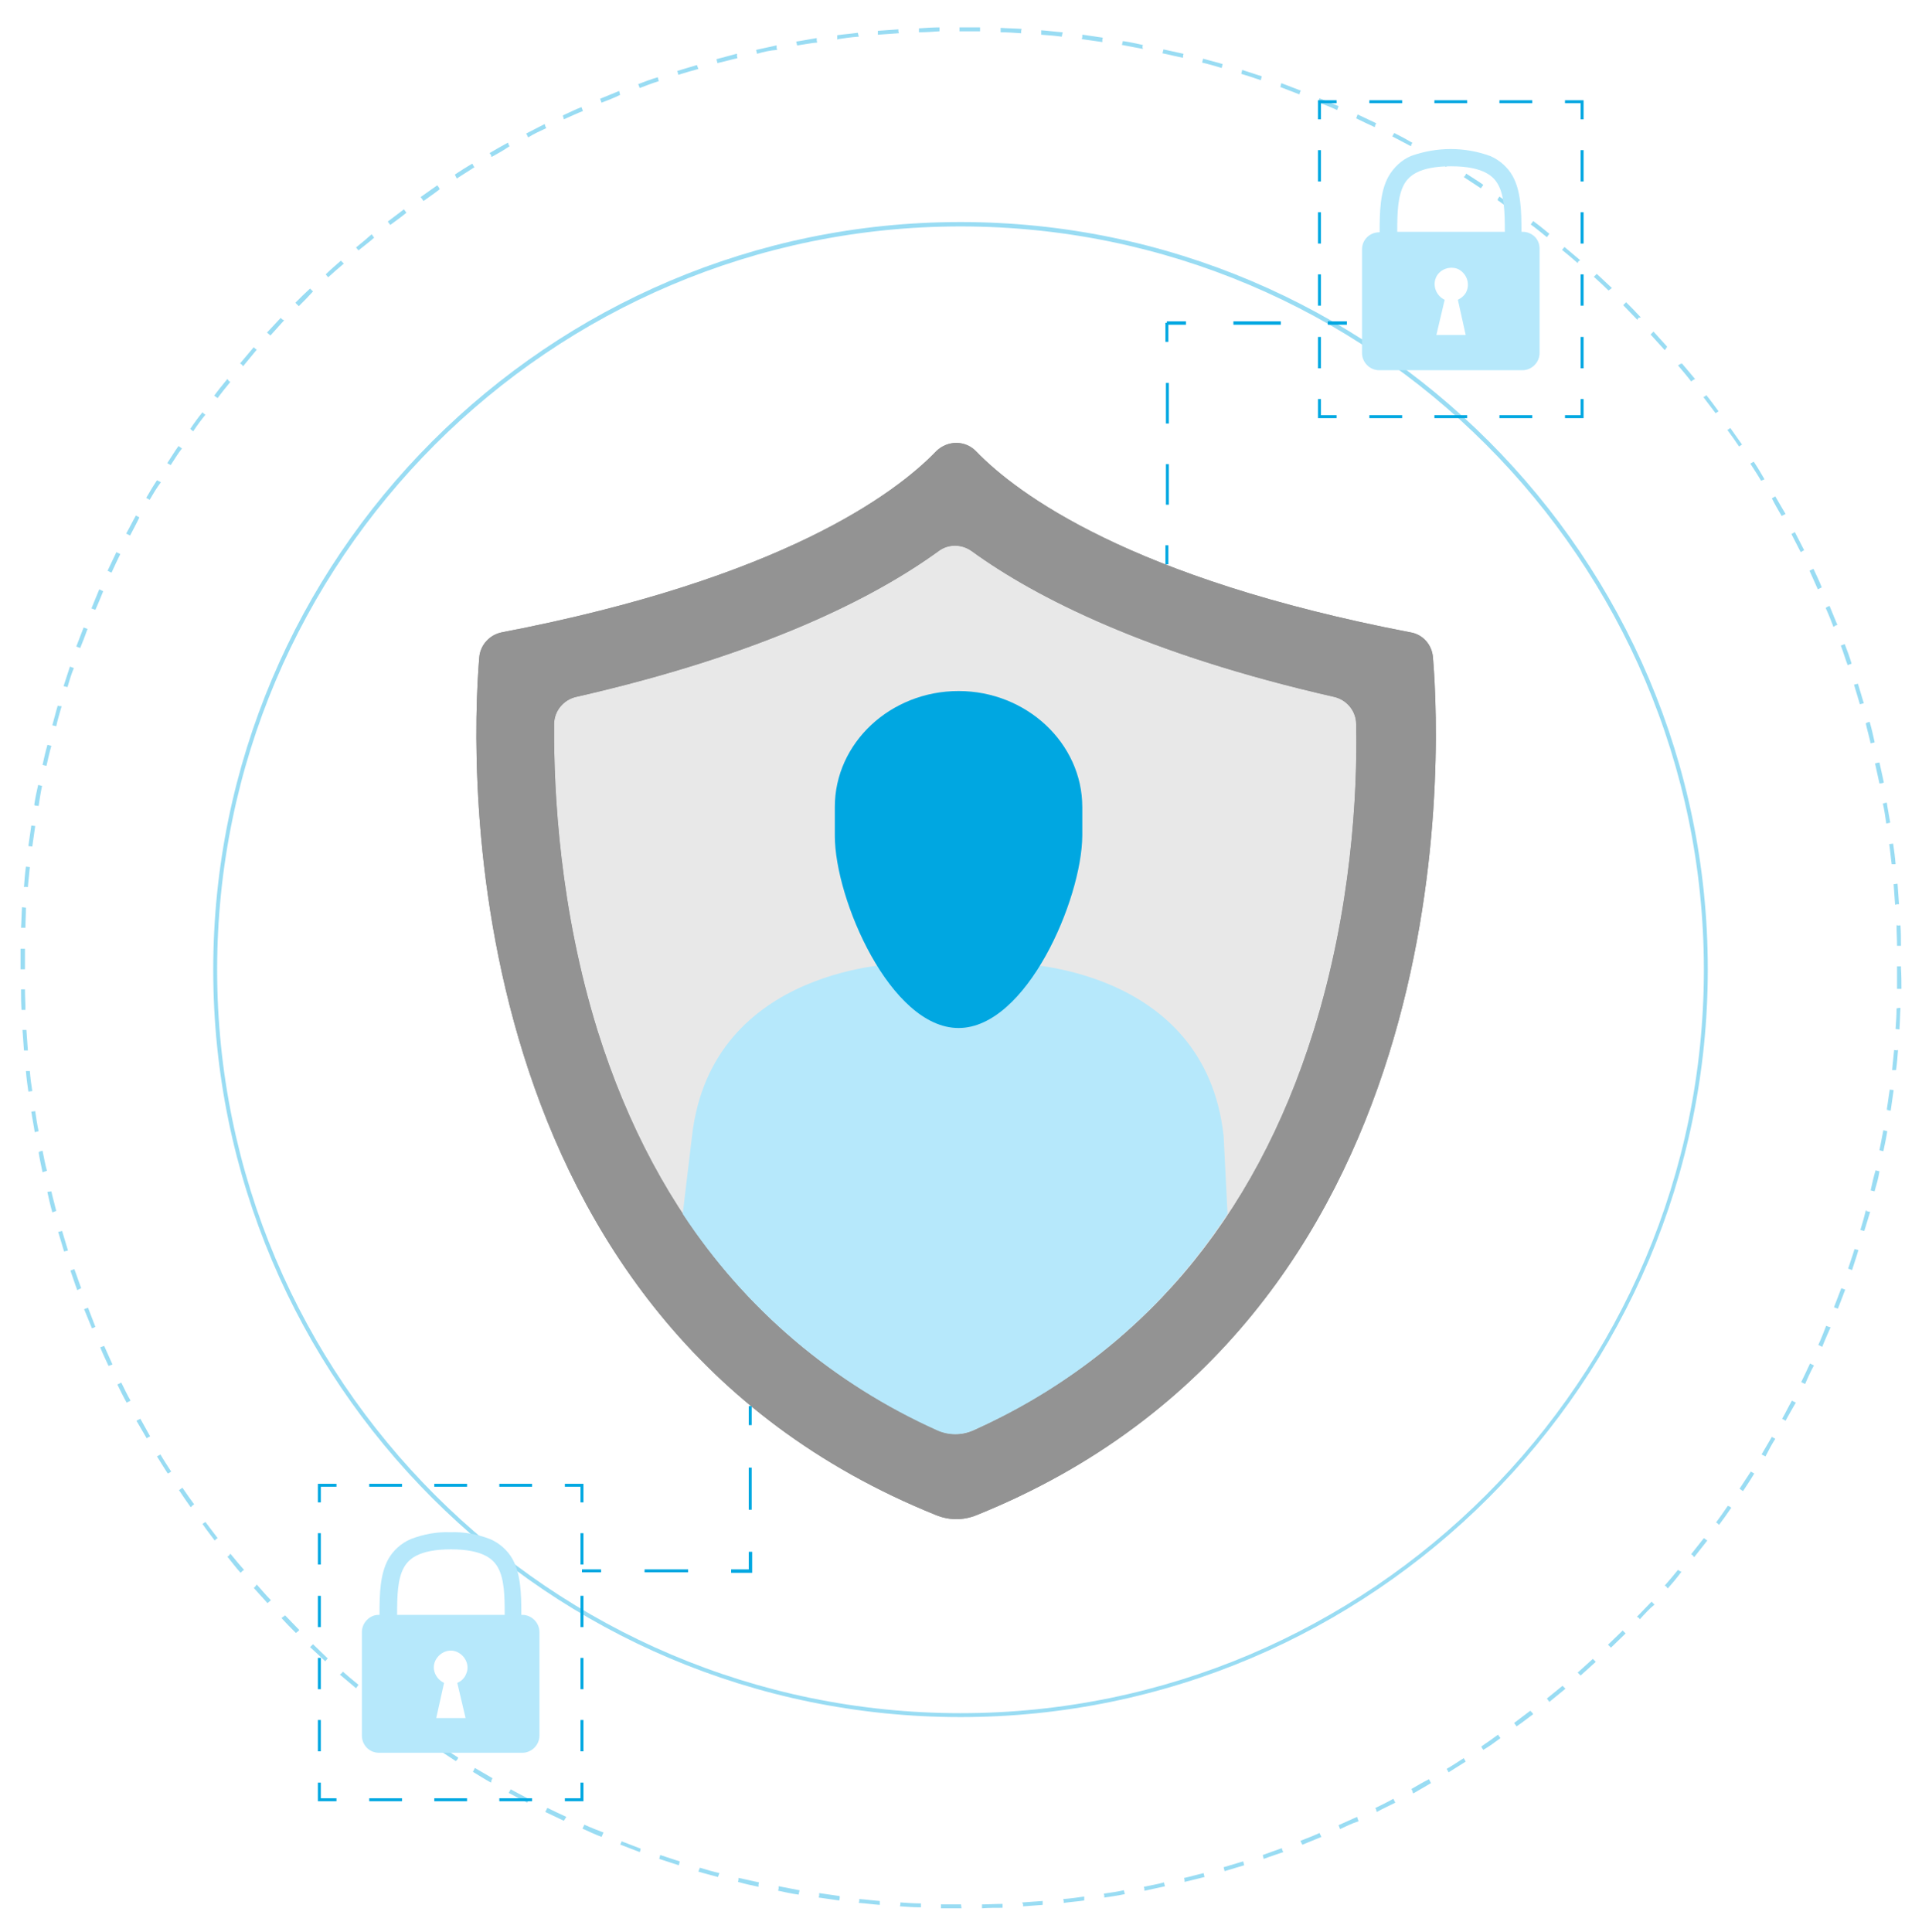<?xml version="1.0" encoding="UTF-8"?> <!-- Generator: Adobe Illustrator 23.1.1, SVG Export Plug-In . SVG Version: 6.00 Build 0) --> <svg xmlns="http://www.w3.org/2000/svg" xmlns:xlink="http://www.w3.org/1999/xlink" id="Layer_1" x="0px" y="0px" viewBox="0 0 393 395" style="enable-background:new 0 0 393 395;" xml:space="preserve"> <style type="text/css"> .st0{opacity:0.4;fill:#00A7E1;enable-background:new ;} .st1{fill:#E8E8E8;} .st2{fill:#939393;} .st3{fill:#B6E8FB;} .st4{fill:#00A7E1;} </style> <title>digital-river-content-graphics-v1_isolated</title> <g> <path class="st0" d="M196.4,351.1c-84.3,0-152.8-68.5-152.8-152.8S112.1,45.4,196.4,45.4S349.2,114,349.2,198.2 S280.7,351.1,196.4,351.1z M196.4,46.3c-83.8,0-152,68.2-152,152s68.2,152,152,152s152-68.2,152-152S280.2,46.3,196.4,46.3z"></path> <path class="st0" d="M196.6,390.2L196.6,390.2L196.6,390.2z M196.6,390.2L196.6,390.2c-1.5,0-2.8,0-4.2,0l0,0v-0.8 c1.4,0,2.7,0,4.1,0L196.6,390.2z M200.8,390.2v-0.8c1.4,0,2.8-0.1,4.2-0.1v0.4v0.4l0,0C203.6,390.1,202.2,390.1,200.8,390.2 L200.8,390.2z M200.8,390.2L200.8,390.2L200.8,390.2z M188.3,390L188.3,390v-0.4V390c-1.4,0-2.8-0.1-4.2-0.2l0,0h-0.1l0.1-0.4l0,0 l0.1-0.4l-0.1,0.4V389c1.4,0.1,2.8,0.2,4.2,0.2L188.3,390L188.3,390z M209.2,389.8v-0.4l0,0L209,389h0.1l0,0 c1.4-0.1,2.8-0.2,4.1-0.3l0,0v0.4l0.1,0.4l-0.1-0.4v0.4C212,389.6,210.6,389.7,209.2,389.8L209.2,389.8z M213.3,389.1L213.3,389.1z M179.9,389.5L179.9,389.5c-1.4-0.1-2.8-0.3-4.2-0.4l0,0h-0.1l0.1-0.4l0,0l0.1-0.4l-0.1,0.4v-0.4c1.4,0.1,2.8,0.3,4.2,0.4v0.4 L179.9,389.5L179.9,389.5z M184.1,389.4L184.1,389.4z M217.5,389.1v-0.4l-0.1-0.4h0.1l0,0c1.4-0.1,2.8-0.3,4.1-0.5h0.1v0.4l0.1,0.4 l-0.1-0.4v0.4C220.3,388.8,218.9,388.9,217.5,389.1l0-0.4L217.5,389.1z M221.6,388.2L221.6,388.2z M175.7,388.7L175.7,388.7z M171.6,388.6L171.6,388.6c-1.5-0.2-2.8-0.4-4.2-0.6l0.1-0.4l-0.1,0.4l0.1-0.4v-0.5h0.1l0,0c1.4,0.2,2.8,0.4,4.1,0.6v0.4 L171.6,388.6L171.6,388.6z M225.8,388v-0.4l-0.1-0.4l0.1,0.4l0,0l-0.1-0.4c1.4-0.2,2.8-0.4,4.1-0.7l0.1,0.4l0,0l0.1,0.4H230 C228.6,387.6,227.2,387.8,225.8,388L225.8,388L225.8,388z M225.8,387.6L225.8,387.6z M229.9,386.9L229.9,386.9z M163.3,387.4V387 V387.4c-1.5-0.2-2.8-0.5-4.2-0.8l0.1-0.4l-0.1,0.4l0.1-0.4v-0.5h0.1l0,0c1.4,0.3,2.7,0.5,4.1,0.8h0.1l-0.1,0.4L163.3,387.4z M163.3,387L163.3,387z M234,386.6v-0.4l-0.1-0.4l0.1,0.4l0,0l-0.1-0.4c1.4-0.3,2.7-0.5,4.1-0.9l0.1,0.4l0,0l0.1,0.4l0,0 c-1.4,0.3-2.7,0.6-4.1,0.9l0,0L234,386.6z M234,386.1L234,386.1z M238.1,385.3L238.1,385.3z M155.1,385.8v-0.4V385.8 c-1.5-0.3-2.8-0.6-4.2-1l0.1-0.4l-0.1,0.4l0.1-0.4V384h0.1c1.4,0.3,2.7,0.6,4.1,0.9l0,0l-0.1,0.4L155.1,385.8z M155.1,385.3v0.1 V385.3z M242.2,384.8v-0.4l-0.1-0.4l0.1,0.4l0,0l-0.1-0.4c1.4-0.3,2.7-0.7,4-1l0.2,0.8l-0.1-0.3l0.1,0.3 C245,384.1,243.6,384.5,242.2,384.8L242.2,384.8L242.2,384.8z M242.2,384.3L242.2,384.3z M146.8,383.8L146.8,383.8 c-1.4-0.4-2.7-0.7-4-1.1l0,0l0.3-0.8l0,0c1.3,0.4,2.7,0.8,4,1.1l-0.1,0.4l0.1-0.4L146.8,383.8z M250.4,382.6l-0.3-0.8L250.4,382.6z M250.4,382.6l-0.2-0.8c1.3-0.4,2.7-0.8,4-1.2l0.2,0.8l0,0l0,0C253.1,381.8,251.7,382.2,250.4,382.6L250.4,382.6z M138.8,381.4 L138.8,381.4c-1.3-0.4-2.7-0.9-4-1.3l0,0l0.2-0.8l-0.1,0.4l0.1-0.4c1.3,0.4,2.6,0.9,4,1.3l-0.1,0.4l0.1-0.4L138.8,381.4z M258.4,380.1l-0.2-0.8c1.3-0.5,2.6-0.9,3.9-1.4l0.1,0.4l-0.2-0.4l0.4,0.8v-0.1v0.1C261,379.2,259.7,379.6,258.4,380.1l0-0.1 L258.4,380.1L258.4,380.1z M130.8,378.7L130.8,378.7c-1.3-0.5-2.6-1-3.9-1.5l0,0h-0.1l0.2-0.4l0.1-0.3c1.3,0.5,2.6,1,3.9,1.5 l-0.1,0.4l0.2-0.4L130.8,378.7z M262.4,378.6l-0.2-0.4L262.4,378.6z M266.3,377.2l-0.2-0.4l0,0l-0.2-0.4c1.3-0.5,2.6-1,3.9-1.6 l0.2,0.4l-0.2-0.4l0.4,0.8l-0.1-0.3l0.1,0.3C268.9,376.1,267.6,376.7,266.3,377.2L266.3,377.2z M123,375.6L123,375.6L123,375.6 c-1.3-0.5-2.6-1.1-3.9-1.7l0,0l0,0l0.4-0.8c1.3,0.6,2.6,1.1,3.9,1.6l-0.2,0.4l0.2-0.4L123,375.6z M270.2,375.6l-0.2-0.4 L270.2,375.6z M274,374l-0.3-0.8c1.3-0.6,2.5-1.1,3.8-1.7l0,0h0l0.1,0.4l0.2,0.4l-0.2-0.3l0.2,0.4C276.5,372.8,275.3,373.4,274,374 L274,374z M277.6,371.9L277.6,371.9L277.6,371.9z M115.3,372.3L115.3,372.3L115.3,372.3c-1.3-0.6-2.5-1.2-3.8-1.8l0.2-0.4l-0.2,0.3 l0.2-0.3l0.2-0.4h0.1l0,0c1.2,0.6,2.5,1.2,3.8,1.8l-0.2,0.4l0.2-0.4L115.3,372.3z M281.5,370.5l-0.1-0.4l0,0l-0.1-0.4l0.1,0.3 l-0.2-0.3c1.2-0.6,2.5-1.2,3.7-1.9l0.2,0.4l0,0l0.2,0.4h0l0,0C284.1,369.2,282.8,369.8,281.5,370.5L281.5,370.5L281.5,370.5z M281.4,370.1l-0.2-0.4L281.4,370.1z M107.8,368.6l0.1-0.4L107.8,368.6c-1.3-0.7-2.5-1.3-3.8-2l0.2-0.3l-0.2,0.3l0.2-0.3l0.2-0.4 h0.1l0,0c1.2,0.7,2.5,1.3,3.7,2l0,0l0,0l-0.2,0.4L107.8,368.6z M107.9,368.2L107.9,368.2L107.9,368.2z M104.2,366.2L104.2,366.2 L104.2,366.2z M288.9,366.6l-0.1-0.4l-0.2-0.4l0.2,0.3l0,0l-0.2-0.3c1.2-0.7,2.4-1.4,3.6-2l0.2,0.4l0,0l0.2,0.4l0,0l0,0 c-1.2,0.7-2.4,1.4-3.6,2.1l0,0L288.9,366.6z M288.8,366.1L288.8,366.1L288.8,366.1z M100.4,364.5l0.1-0.4L100.4,364.5 c-1.3-0.7-2.5-1.5-3.7-2.2l0.2-0.4l0,0l0.2-0.4c1.2,0.7,2.4,1.4,3.6,2.1l0,0l-0.2,0.4L100.4,364.5z M100.5,364.1l-0.1,0.1 L100.5,364.1z M296.2,362.4l-0.2-0.4l-0.2-0.3c1.2-0.7,2.4-1.5,3.5-2.2l0.2,0.4l-0.2-0.4l0.4,0.7l0,0 C298.6,360.9,297.5,361.6,296.2,362.4L296.2,362.4L296.2,362.4z M93.2,360.1L93.2,360.1c-1.2-0.8-2.3-1.5-3.5-2.3l0,0l0,0l0.5-0.7 c1.2,0.8,2.3,1.5,3.5,2.3l-0.2,0.4l0.3-0.3L93.2,360.1z M303.3,357.8l-0.5-0.7l0.3,0.3l-0.2-0.3c1.2-0.8,2.3-1.6,3.4-2.4l0.5,0.7 l-0.2-0.2l0.2,0.2C305.6,356.3,304.5,357.1,303.3,357.8L303.3,357.8z M306.6,355.1l0.2,0.3L306.6,355.1z M86.2,355.4L86.2,355.4 c-1.2-0.8-2.3-1.6-3.4-2.4l0.2-0.3l-0.2,0.2l0.5-0.7l-0.2,0.3l0.2-0.3c1.1,0.8,2.3,1.6,3.4,2.4l-0.2,0.3l0.3-0.3L86.2,355.4z M310.1,353l-0.5-0.7c1.1-0.8,2.2-1.7,3.3-2.5l0.3,0.4l-0.2-0.4l0.5,0.7l0,0l0,0C312.4,351.3,311.3,352.2,310.1,353L310.1,353 L310.1,353z M79.4,350.5l0.2-0.3L79.4,350.5l0.2-0.4L79.4,350.5c-1.1-0.9-2.2-1.7-3.3-2.6l0,0l0.5-0.7l-0.2,0.4l0.3-0.3 c1.1,0.9,2.2,1.7,3.3,2.6L79.4,350.5z M316.8,348l-0.5-0.7c1.1-0.9,2.2-1.8,3.2-2.6l0.3,0.3l-0.3-0.3l0.6,0.6 C319,346.2,317.9,347.1,316.8,348L316.8,348z M320.1,345.3L320.1,345.3L320.1,345.3z M320.1,345.3l-0.3-0.3L320.1,345.3z M72.8,345.2L72.8,345.2c-1.1-0.9-2.1-1.8-3.2-2.7l0,0l-0.1-0.1l0.4-0.3l0.2-0.3c1,0.9,2.1,1.8,3.2,2.7l-0.3,0.3l0.3-0.3 L72.8,345.2z M323.2,342.6l-0.3-0.3l0,0l-0.3-0.3c1-0.9,2.1-1.9,3.1-2.8l0.3,0.3l-0.3-0.3l0.6,0.6l-0.2-0.2l0.2,0.2 C325.3,340.7,324.3,341.6,323.2,342.6L323.2,342.6z M326.4,339.7l-0.3-0.3L326.4,339.7z M66.5,339.7L66.5,339.7L66.5,339.7 c-1-1-2-1.9-3.1-2.9l0,0l0,0l0.6-0.6c1,1,2,1.9,3,2.9l-0.3,0.3l0.3-0.3L66.5,339.7z M329.4,336.9l-0.3-0.3l0,0l-0.3-0.3 c1-1,2-1.9,3-2.9l0,0l0,0l0.3,0.3l0.3,0.2l-0.3-0.2l0.3,0.3C331.4,335,330.4,335.9,329.4,336.9L329.4,336.9z M332.1,333.7 L332.1,333.7L332.1,333.7z M60.5,333.9L60.5,333.9L60.5,333.9c-1-1-2-2-2.9-3l0,0v-0.1l0.3-0.2l0.3-0.3l-0.2,0.3l0,0l0.3-0.3 c1,1,1.9,2,2.9,3l-0.3,0.3l0.3-0.2l-0.3,0.2L60.5,333.9z M60.8,333.6L60.8,333.6z M57.8,330.6L57.8,330.6L57.8,330.6z M335.3,331.1 l-0.2-0.3l-0.4-0.2l0.1-0.1l0,0c1-1,1.9-2,2.9-3l0.3,0.3l-0.3-0.3l0.6,0.6l0,0l0,0C337.3,328.9,336.3,330,335.3,331.1l-0.2-0.3 L335.3,331.1z M54.7,327.8c-0.9-1-1.9-2.1-2.8-3.1l0.3-0.3l-0.3,0.2l0.3-0.2l0.3-0.4l0.1,0.1l0,0c0.9,1,1.8,2.1,2.8,3.1l0,0l0,0 L54.7,327.8z M54.8,327.7L54.8,327.7l0.2-0.1L54.8,327.7z M341,324.8l-0.3-0.4l0,0h0l-0.2-0.3l0.2,0.3l-0.3-0.2 c0.9-1,1.8-2.1,2.7-3.2l0.3,0.2l-0.2-0.3l0.2,0.3l0.4,0.2l0,0l0,0C342.9,322.6,342,323.7,341,324.8L341,324.8L341,324.8z M340.7,324.5l-0.3-0.2L340.7,324.5z M49.2,321.6l0.2-0.3L49.2,321.6c-1-1.1-1.8-2.2-2.7-3.3l0.3-0.2l-0.3,0.2l0.3-0.2l0.3-0.4 l0.1,0.1l0,0c0.9,1.1,1.8,2.2,2.7,3.2l0,0v0l-0.3,0.2L49.2,321.6z M49.5,321.2L49.5,321.2L49.5,321.2z M46.8,318L46.8,318z M346.4,318.4l-0.3-0.4l0,0l-0.2-0.3l0.2,0.3l-0.3-0.2c0.9-1.1,1.7-2.2,2.6-3.3l0.3,0.3l-0.3-0.3l0.7,0.5l0,0l0,0 c-0.9,1.1-1.7,2.2-2.6,3.3l0,0L346.4,318.4z M346.1,318.1l-0.3-0.2L346.1,318.1z M43.9,315l0.3-0.3L43.9,315z M43.9,315 c-0.8-1.1-1.7-2.2-2.5-3.4l0.3-0.2l0,0l0.3-0.2c0.8,1.1,1.7,2.2,2.5,3.3l-0.3,0.2l0.3-0.3L43.9,315l0.2-0.2L43.9,315z M351.5,311.8 l-0.3-0.3l-0.3-0.2c0.8-1.1,1.6-2.2,2.4-3.4l0.4,0.2l-0.3-0.3l0.6,0.5l0,0l0,0C353.2,309.5,352.4,310.6,351.5,311.8L351.5,311.8 L351.5,311.8z M39,308.3l0.3-0.3L39,308.3z M39,308.2c-0.8-1.1-1.6-2.3-2.4-3.5l0.2-0.1l-0.2,0.1l0.3-0.2l-0.3,0.2l0.7-0.5 l-0.3,0.2l0.3-0.2c0.8,1.2,1.6,2.3,2.4,3.4l-0.3,0.2l0.3-0.3L39,308.2L39,308.2L39,308.2z M356.4,304.9l-0.7-0.5 c0.8-1.2,1.5-2.3,2.3-3.5l0.4,0.2l-0.4-0.2l0.7,0.4C358,302.5,357.2,303.7,356.4,304.9L356.4,304.9z M358.8,301.3l-0.4-0.2 L358.8,301.3z M34.3,301.3L34.3,301.3c-0.8-1.2-1.5-2.4-2.2-3.5l0,0l0,0l0.7-0.4c0.7,1.2,1.5,2.4,2.2,3.5l-0.3,0.2l0.4-0.2 L34.3,301.3z M361,297.8l-0.4-0.2l0,0l-0.4-0.2c0.7-1.2,1.4-2.4,2.1-3.6l0.4,0.2l-0.4-0.2l0.7,0.4l0,0l0,0 C362.3,295.3,361.6,296.6,361,297.8L361,297.8z M30,294.1l0.4-0.2L30,294.1z M30,294.1c-0.7-1.2-1.4-2.4-2.1-3.6l0.4-0.2l0,0 l0.4-0.2c0.7,1.2,1.3,2.4,2,3.6l-0.4,0.2l0.3-0.2L30,294.1l0.2-0.1L30,294.1z M365.1,290.5l-0.7-0.4c0.7-1.2,1.3-2.5,2-3.7l0.8,0.4 l0,0l-0.4-0.2l0.4,0.2C366.5,288,365.8,289.2,365.1,290.5L365.1,290.5z M25.9,286.8L25.9,286.8c-0.7-1.2-1.3-2.5-1.9-3.7l0,0 l0.8-0.4l-0.6,0.3l0.6-0.3c0.6,1.2,1.2,2.5,1.9,3.7l-0.4,0.2l0.4-0.2L25.9,286.8z M369.1,283l-0.8-0.4L369.1,283L369.1,283z M369.1,283l-0.8-0.4c0.6-1.2,1.2-2.5,1.8-3.8l0.4,0.2l-0.4-0.2l0.8,0.4l0,0C370.2,280.5,369.6,281.8,369.1,283L369.1,283z M22.2,279.3L22.2,279.3l0.4-0.2L22.2,279.3c-0.6-1.3-1.2-2.5-1.7-3.8l0,0l0,0l0.8-0.3c0.6,1.3,1.1,2.5,1.7,3.8L22.2,279.3z M372.6,275.4l-0.4-0.2l0,0l-0.4-0.2c0.6-1.3,1.1-2.6,1.6-3.9l0.4,0.1l-0.4-0.1l0.8,0.3l-0.2-0.1l0.3,0.1 C373.7,272.8,373.1,274.1,372.6,275.4z M18.8,271.6L18.8,271.6c-0.5-1.3-1.1-2.6-1.6-3.9l0.4-0.1l-0.4,0.1l0.4-0.1l-0.4,0.1 l0.8-0.3l-0.3,0.1l0.3-0.1c0.5,1.3,1,2.6,1.5,3.9l-0.4,0.2l0.4-0.1L18.8,271.6z M374.2,271.5l-0.4-0.1L374.2,271.5z M375.8,267.6 l-0.8-0.3l0.3,0.1l-0.3-0.1c0.5-1.3,1-2.6,1.5-3.9l0.4,0.1l-0.4-0.1l0.8,0.3l0,0l0,0C376.8,265,376.3,266.3,375.8,267.6 L375.8,267.6z M15.8,263.8c-0.5-1.3-0.9-2.6-1.4-4l0.4-0.1l-0.4,0.1l0.4-0.1l-0.4,0.1l0.8-0.3l-0.4,0.1l0.4-0.1 c0.5,1.3,0.9,2.6,1.4,3.9l0,0L15.8,263.8z M15.9,263.8L15.9,263.8l0.4-0.1L15.9,263.8z M378.7,259.7l-0.8-0.3l0,0 c0.4-1.3,0.9-2.6,1.3-4l0.8,0.2l-0.3-0.1l0.3,0.1l-0.4-0.1l0.4,0.1C379.6,257,379.1,258.4,378.7,259.7L378.7,259.7z M13.1,255.9 L13.1,255.9c-0.4-1.3-0.8-2.7-1.2-4l0,0l0.8-0.2c0.4,1.3,0.8,2.7,1.2,4l-0.4,0.1l0.4-0.1L13.1,255.9z M381.2,251.7l-0.8-0.2 l0.4,0.1l-0.4-0.1c0.4-1.3,0.8-2.7,1.1-4l0.4,0.1h-0.4l0.8,0.2l-0.2-0.1l0.3,0.1C382,249.1,381.6,250.4,381.2,251.7l-0.3-0.1 L381.2,251.7z M380.8,251.6L380.8,251.6L380.8,251.6L380.8,251.6z M10.7,247.9L10.7,247.9c-0.4-1.4-0.7-2.7-1-4.1l0,0v-0.1l0.8-0.1 c0.3,1.4,0.7,2.7,1,4l-0.4,0.1l0.4-0.1L10.7,247.9z M382.3,247.6l-0.4-0.1L382.3,247.6z M383.3,243.6l-0.8-0.2 c0.3-1.4,0.6-2.7,1-4.1l0.4,0.1l-0.4-0.1l0.8,0.2l0,0l0,0C384.1,240.9,383.7,242.2,383.3,243.6L383.3,243.6z M8.7,239.7l0.3-0.1 L8.7,239.7c-0.3-1.4-0.6-2.7-0.8-4.1l0.3-0.1H7.9l0.8-0.2l-0.5,0.1l0.5-0.1c0.3,1.4,0.5,2.7,0.9,4.1l0,0L8.7,239.7z M9.1,239.6H9 H9.1z M385.1,235.4l-0.8-0.2c0.3-1.4,0.5-2.7,0.8-4.1l0.4,0.1l-0.4-0.1l0.8,0.2l0,0C385.7,232.6,385.4,234,385.1,235.4L385.1,235.4 z M7.1,231.5l0.3-0.1L7.1,231.5l0.4-0.2L7.1,231.5c-0.2-1.4-0.5-2.8-0.7-4.2l0,0l0.8-0.1c0.2,1.4,0.4,2.8,0.7,4.1L7.1,231.5z M386.6,227.1l-0.8-0.1h0.4l-0.4-0.1c0.2-1.4,0.4-2.8,0.6-4.1l0,0l0.8,0.1H387h0.2C387,224.3,386.8,225.7,386.6,227.1l-0.2-0.1 L386.6,227.1z M386.2,227.1L386.2,227.1z M386.6,222.9l0.4,0.1L386.6,222.9z M5.8,223.2L5.8,223.2L5.8,223.2 c-0.2-1.4-0.4-2.8-0.5-4.2l0,0l0,0h0.8c0.1,1.4,0.3,2.8,0.5,4.1H6.4h0.2L5.8,223.2z M387.7,218.8h-0.4l0,0h-0.4 c0.1-1.4,0.3-2.8,0.4-4.1h0.4h-0.4l0.8,0.1l-0.3-0.1h0.3C388,216,387.9,217.4,387.7,218.8L387.7,218.8z M4.9,214.8L4.9,214.8 c-0.1-1.4-0.2-2.8-0.3-4.2H5l0,0h0.4c0.1,1.4,0.2,2.8,0.3,4.2H5.3h0.4L4.9,214.8z M388.1,214.6L388.1,214.6z M388.4,210.5l-0.8-0.1 c0.1-1.4,0.2-2.8,0.2-4.2h0.4l-0.4-0.1h0.8l0,0l0,0c-0.1,1.4-0.1,2.8-0.2,4.2V210.5z M4.4,206.5h0.4H4.4z M4.4,206.5 c-0.1-1.4-0.1-2.8-0.1-4.2h0.8c0,1.4,0.1,2.8,0.1,4.2H4.8h0.4L4.4,206.5L4.4,206.5L4.4,206.5z M4.2,202.3L4.2,202.3z M388.8,202.2 h-0.3h-0.6c0-1.4,0-2.8,0-4.2v-0.4h0.8v0.4C388.8,199.4,388.8,200.8,388.8,202.2L388.8,202.2z M4.2,198.2V198c0-1.3,0-2.7,0-4h0.9 c0,1.3,0,2.7,0,4v0.2L4.2,198.2z M387.9,193.4L387.9,193.4c0-1.4-0.1-2.8-0.1-4.2h0.4l-0.4,0.1l0.8-0.1l0,0 c0.1,1.4,0.1,2.8,0.1,4.2L387.9,193.4L387.9,193.4z M5.2,189.7H4.3l0,0l0,0c0.1-1.4,0.1-2.8,0.2-4.2l0,0l0.8,0.1 C5.3,187,5.2,188.4,5.2,189.7l-0.4,0.1L5.2,189.7z M388.2,189.2h0.4H388.2z M387.5,185c-0.1-1.4-0.2-2.8-0.3-4.2h0.4h-0.4l0.8-0.1 l0,0c0.1,1.4,0.2,2.8,0.3,4.2h-0.4l0,0L387.5,185z M5.7,181.4H5.3H5.7l-0.8-0.1l0.3,0.1H4.9c0.1-1.4,0.2-2.8,0.4-4.2l0.8,0.1 C6,178.6,5.8,180,5.7,181.4z M5.3,181.4L5.3,181.4z M386.8,176.7c-0.2-1.4-0.3-2.8-0.5-4.1l0.5-0.1l-0.5,0.1l0.8-0.1l0,0l0,0 c0.2,1.4,0.4,2.8,0.5,4.2l0,0v0L386.8,176.7z M6.6,173.1L5.8,173H6H5.8c0.2-1.4,0.4-2.8,0.6-4.2h0.2H6.4l0.8,0.1l-0.4-0.1l0.4,0.1 C7,170.3,6.8,171.7,6.6,173.1L6.6,173.1z M6,173h0.2H6L6,173z M6.5,168.8h0.2H6.5z M385.7,168.4c-0.2-1.4-0.4-2.8-0.7-4.1l0.8-0.2 l-0.3,0.1l0.3-0.1l-0.4,0.1l0.4-0.1c0.2,1.4,0.5,2.8,0.7,4.1l0,0L385.7,168.4z M7.9,164.8L7,164.7h0.2l-0.2-0.1l0.4,0.1l-0.4-0.1 c0.2-1.4,0.5-2.8,0.8-4.1l0,0l0.8,0.2C8.3,162.1,8.1,163.4,7.9,164.8z M384.3,160.2l0.4-0.1L384.3,160.2c-0.3-1.4-0.6-2.8-0.9-4.1 l0,0l0.8-0.2L384,156l0.3-0.1c0.3,1.3,0.6,2.7,0.9,4.1l-0.3,0.1h0.3L384.3,160.2z M383.9,156h-0.1H383.9L383.9,156z M9.5,156.6 l-0.8-0.2l0,0c0.3-1.4,0.6-2.7,1-4.1l0.4,0.1l0,0l0.4,0.1C10.1,153.9,9.8,155.3,9.5,156.6l-0.4-0.1L9.5,156.6z M382.5,152 c-0.3-1.4-0.7-2.7-1-4.1l0.4-0.1h-0.4l0.8-0.2l0,0l0,0c0.4,1.4,0.7,2.7,1,4.1l0,0v0.1L382.5,152z M11.5,148.5l-0.4-0.1L11.5,148.5 l-0.8-0.2l0.2,0.1l-0.2-0.1c0.4-1.4,0.7-2.7,1.1-4l0.3,0.1l-0.3-0.1l0.8,0.2l-0.5-0.2l0.5,0.1C12.2,145.8,11.8,147.1,11.5,148.5 L11.5,148.5z M11.1,148.4l-0.4-0.1L11.1,148.4z M380.3,144L380.3,144c-0.4-1.3-0.8-2.7-1.2-4l0.4-0.1l-0.4,0.1l0.8-0.2l0,0 c0.4,1.3,0.8,2.7,1.2,4l0,0l0,0L380.3,144z M13.8,140.5l-0.8-0.2l0.3,0.1l-0.3-0.1l0.4,0.1l-0.4-0.1c0.4-1.3,0.9-2.7,1.3-4l0,0 l0.8,0.3l0,0C14.6,137.8,14.2,139.1,13.8,140.5z M377.8,136l0.4-0.2L377.8,136c-0.5-1.3-0.9-2.7-1.4-4l0,0l0.8-0.3 c0.5,1.3,1,2.6,1.4,4l-0.4,0.1l0.4-0.1l-0.4,0.1l0.4-0.1L377.8,136z M377.1,131.8l-0.3,0.1L377.1,131.8z M16.4,132.5l-0.8-0.3l0,0 c0.5-1.3,1-2.6,1.5-3.9l0,0l0,0l0.8,0.3l-0.3-0.1l0.3,0.1C17.4,130,16.9,131.3,16.4,132.5l-0.4-0.1L16.4,132.5z M374.9,128.2 c-0.5-1.3-1-2.6-1.6-3.9l0.4-0.2l-0.4,0.1l0.8-0.3l0,0c0.5,1.3,1.1,2.6,1.6,3.9l-0.4,0.1l0,0L374.9,128.2z M19.5,124.7l-0.4-0.2 L19.5,124.7l-0.8-0.3l0.3,0.1l-0.3-0.1c0.5-1.3,1.1-2.6,1.6-3.9l0.4,0.2l0,0l0.4,0.2C20.6,122.1,20.1,123.4,19.5,124.7z M19.1,124.6l-0.4-0.1L19.1,124.6z M371.7,120.5c-0.6-1.3-1.1-2.5-1.7-3.8l0,0l0.8-0.4l0,0l-0.4,0.2l0.4-0.2 c0.6,1.3,1.2,2.5,1.7,3.8l0,0l0,0L371.7,120.5z M22.8,117.1l-0.8-0.4l0,0c0.6-1.3,1.2-2.5,1.8-3.8l0.8,0.4 C24,114.5,23.4,115.8,22.8,117.1l-0.4-0.2L22.8,117.1z M24.7,113.3l-0.8-0.4l0,0L24.7,113.3z M368.2,112.9l0.6-0.3L368.2,112.9 c-0.6-1.2-1.3-2.5-1.9-3.7l0.4-0.2l-0.4,0.2l0.7-0.4l0,0c0.6,1.2,1.3,2.5,1.9,3.7l0,0L368.2,112.9z M26.6,109.5l-0.8-0.4l0,0 l0.4,0.2l-0.4-0.2c0.7-1.2,1.3-2.5,2-3.7l0,0l0.7,0.4C27.9,107.1,27.2,108.3,26.6,109.5z M364.3,105.5c-0.7-1.2-1.4-2.4-2-3.6 l0.4-0.2l-0.4,0.2l0.7-0.4l-0.2,0.1l0.2-0.1c0.7,1.2,1.4,2.4,2.1,3.6l-0.4,0.2l0,0L364.3,105.5z M30.6,102.2l-0.7-0.4l0,0l0,0 c0.7-1.2,1.4-2.4,2.2-3.6l0.4,0.2l0,0l0.4,0.2C32,99.8,31.3,101,30.6,102.2l-0.3-0.2L30.6,102.2z M362.6,101.7l0.4-0.2L362.6,101.7 z M360.1,98.3c-0.7-1.2-1.5-2.4-2.2-3.5l0.4-0.2l-0.4,0.2l0.7-0.4l0,0c0.8,1.2,1.5,2.4,2.2,3.6l0,0l0,0L360.1,98.3z M34.9,95.1 l-0.4-0.2L34.9,95.1l-0.7-0.4c0.8-1.2,1.5-2.4,2.3-3.5l0,0l0.7,0.5C36.4,92.7,35.7,93.9,34.9,95.1z M34.6,94.8l-0.4-0.2L34.6,94.8z M355.6,91.3l0.7-0.5l-0.4,0.2l0.4-0.2L355.6,91.3z M355.6,91.3c-0.8-1.2-1.6-2.3-2.4-3.4l0.3-0.2l-0.3,0.3l0.6-0.5 c0.8,1.1,1.6,2.3,2.4,3.4L355.6,91.3z M39.5,88.2l-0.6-0.5l0,0c0.8-1.2,1.6-2.3,2.5-3.4l0,0l0,0l0.3,0.3l0.3,0.2 C41.1,85.9,40.3,87,39.5,88.2l-0.3-0.2L39.5,88.2z M353.6,87.6l0.3-0.3L353.6,87.6z M353.9,87.4L353.9,87.4z M350.8,84.5 c-0.8-1.1-1.7-2.2-2.5-3.3l0.3-0.2l-0.3,0.3l0.6-0.5l-0.2,0.2l0.2-0.2c0.9,1.1,1.7,2.2,2.5,3.3l-0.3,0.2l0,0L350.8,84.5z M44.5,81.4l-0.7-0.5l0,0l0,0c0.8-1.1,1.7-2.2,2.6-3.3l0,0l0.1-0.1l0.3,0.4l0,0l0,0l0.2,0.3l-0.2-0.3l0.3,0.2 C46.2,79.2,45.3,80.3,44.5,81.4l-0.3-0.3L44.5,81.4z M348.6,80.9l0.3-0.3L348.6,80.9z M47.1,78l-0.3-0.2L47.1,78z M345.8,78 L345.8,78L345.8,78c-0.9-1.2-1.8-2.2-2.7-3.3l0,0l0,0l0.4-0.2l0.3-0.3l-0.2,0.3l0.3-0.2c0.9,1.1,1.8,2.1,2.7,3.2l-0.4,0.2l0.3-0.2 l-0.3,0.2L345.8,78z M346.1,77.6L346.1,77.6z M343.4,74.4L343.4,74.4L343.4,74.4L343.4,74.4z M49.7,74.9l-0.2-0.3l-0.4-0.3l0,0l0,0 c0.9-1.1,1.8-2.1,2.7-3.2l0,0l0.1-0.1l0.3,0.3l0.3,0.2l-0.3-0.2l0,0l0.3,0.2C51.5,72.7,50.6,73.8,49.7,74.9l-0.2-0.3L49.7,74.9z M49.4,74.6L49.4,74.6z M52.1,71.4L52.1,71.4z M340.4,71.6L340.4,71.6L340.4,71.6c-1-1.1-1.9-2.1-2.9-3.2l0.6-0.6 c0.9,1,1.9,2.1,2.8,3.1l-0.3,0.3L341,71l-0.3,0.2L340.4,71.6z M338.1,68l-0.2,0.1L338.1,68z M55.3,68.6L54.6,68l0,0 c0.9-1,1.9-2,2.8-3l0.3,0.3L57.5,65l0.2,0.3l0.4,0.2l-0.1,0.1l0,0C57.1,66.6,56.2,67.6,55.3,68.6l-0.3-0.2L55.3,68.6z M334.8,65.4 l0.3-0.3L334.8,65.4z M334.8,65.4c-1-1-1.9-2-2.9-3l0.3-0.3l0,0l0.3-0.3l0,0l0,0c1,1,2,2,2.9,3l0,0l0.1,0.1L335,65l0,0l0,0 l-0.3,0.2L335,65L334.8,65.4z M61.1,62.6l-0.3-0.3L60.4,62l0.3,0.2l-0.3-0.3c1-1,2-2,3-2.9l0.3,0.3l0,0l0.3,0.3 C63.1,60.6,62.1,61.6,61.1,62.6L61.1,62.6L61.1,62.6z M60.8,62.2L60.8,62.2L60.8,62.2L60.8,62.2z M328.9,59.4c-1-1-2-1.9-3-2.8 l0.3-0.3l-0.3,0.3l0.6-0.6l0,0l0,0c1,0.9,2,1.9,3.1,2.9l0,0l0,0L328.9,59.4z M67.1,56.7l-0.3-0.3L67.1,56.7l-0.5-0.6l0.2,0.2 l-0.2-0.2c1-1,2.1-1.9,3.1-2.8l0.3,0.3l0,0l0.3,0.3C69.1,54.9,68.1,55.8,67.1,56.7z M66.8,56.4l-0.3-0.3L66.8,56.4z M322.6,53.8 c-1-0.9-2.1-1.8-3.2-2.7l0.3-0.3l-0.3,0.3l0.5-0.6l0,0l0,0c1.1,0.9,2.1,1.8,3.2,2.7l0,0l0,0l-0.4,0.3L322.6,53.8z M73.3,51.2 l-0.3-0.3L73.3,51.2l-0.5-0.6c1.1-0.9,2.2-1.8,3.2-2.7l0,0l0,0l0,0l0.5,0.7C75.5,49.5,74.4,50.3,73.3,51.2z M73.1,50.9l-0.3-0.3 L73.1,50.9z M72.8,50.6L72.8,50.6L72.8,50.6z M316.3,48.5l0.2-0.3L316.3,48.5c-1.1-0.9-2.2-1.8-3.3-2.6l0.5-0.7l-0.2,0.2l0.2-0.2 l-0.3,0.3l0.3-0.3c1.1,0.8,2.2,1.7,3.3,2.6l0,0L316.3,48.5z M79.8,46l-0.5-0.7l0,0c1.1-0.8,2.2-1.7,3.3-2.5l0,0l0,0l0.5,0.7 C82,44.4,80.9,45.2,79.8,46l-0.2-0.4L79.8,46z M309.6,43.4l0.3-0.4L309.6,43.4c-1.1-0.8-2.3-1.7-3.4-2.5l0.2-0.3l-0.3,0.3l0.5-0.7 l0,0c1.1,0.8,2.3,1.6,3.4,2.5l-0.2,0.2l0.2-0.2L309.6,43.4z M86.6,41.1l-0.5-0.7l0.2,0.2l-0.3-0.3c1.1-0.8,2.3-1.6,3.4-2.4l0.2,0.2 L89.5,38l0.5,0.7l-0.3-0.3l0.2,0.3C88.9,39.5,87.7,40.3,86.6,41.1L86.6,41.1z M86.3,40.6L86.3,40.6l-0.1-0.2L86.3,40.6z M89.8,38.3 L89.8,38.3z M302.8,38.5c-1.2-0.8-2.3-1.5-3.5-2.3l0.2-0.3l-0.1,0.4l0.4-0.8c1.2,0.8,2.4,1.5,3.5,2.3l0,0l0,0L302.8,38.5z M93.4,36.5L93,35.7l0,0c1.2-0.8,2.3-1.5,3.5-2.2l0,0h0.1l0.2,0.4l0.2,0.3C95.8,35,94.6,35.7,93.4,36.5l-0.2-0.3L93.4,36.5z M299.5,35.9l0.2-0.4L299.5,35.9z M295.7,34.1c-1.2-0.7-2.4-1.4-3.6-2.1l0,0l0,0l0.2-0.4l0.1-0.4l-0.1,0.4l0.2-0.3 c1.2,0.7,2.4,1.4,3.6,2.1l-0.2,0.4l0,0L295.7,34.1z M292.3,31.5L292.3,31.5l0.1-0.1L292.3,31.5z M100.5,32.1l-0.1-0.4l-0.3-0.4l0,0 l0,0c1.2-0.7,2.4-1.4,3.7-2.1l0,0h0.1l0.1,0.4l0,0l0,0l0.1,0.4l-0.1-0.4l0.2,0.3C103,30.7,101.8,31.4,100.5,32.1L100.5,32.1 l-0.2-0.4L100.5,32.1z M104.3,30l-0.2-0.4L104.3,30z M288.5,29.9L288.5,29.9L288.5,29.9c-1.3-0.7-2.5-1.3-3.8-2l0,0l0,0l0.2-0.4 l0.1-0.4l-0.1,0.4l0.2-0.3c1.2,0.6,2.5,1.3,3.7,2l-0.2,0.3l0.2-0.3l-0.2,0.3L288.5,29.9z M285,27.5L285,27.5L285,27.5L285,27.5z M108,28.1l-0.2-0.4l0,0l-0.2-0.4l0,0l0,0c1.2-0.6,2.5-1.3,3.7-1.9l0,0h0.1l0.1,0.4l0.2,0.4l-0.2-0.3l0.2,0.3 C110.4,26.8,109.1,27.4,108,28.1L108,28.1z M111.5,25.8L111.5,25.8L111.5,25.8z M281.1,26L281.1,26L281.1,26 c-1.3-0.6-2.6-1.2-3.8-1.8l0.2-0.4l-0.2,0.4l0.3-0.8h0l0,0c1.3,0.6,2.5,1.2,3.8,1.8l-0.2,0.4l0.2-0.3l-0.2,0.3L281.1,26z M115.3,24.4l-0.1-0.4l-0.2-0.4l0.2,0.3l-0.1-0.3c1.3-0.6,2.5-1.2,3.8-1.7l0.3,0.8C117.9,23.2,116.7,23.8,115.3,24.4L115.3,24.4 L115.3,24.4z M115.2,24L115.2,24L115.2,24L115.2,24z M273.4,22.5c-1.3-0.6-2.6-1.1-3.9-1.6l0.2-0.4l-0.2,0.4l0.3-0.8l0,0 c1.3,0.5,2.6,1.1,3.9,1.6l0,0l0,0L273.4,22.5z M123,21l-0.2-0.4L123,21l-0.3-0.8l0.1,0.3l-0.1-0.3c1.3-0.5,2.6-1.1,3.9-1.6l0.1,0.4 l0,0l0.1,0.4C125.6,20,124.3,20.5,123,21z M122.8,20.6l-0.2-0.4L122.8,20.6z M265.7,19.3c-1.3-0.5-2.6-1-3.9-1.5L262,17l-0.1,0.4 L262,17l-0.1,0.3l0.1-0.3c1.3,0.5,2.6,1,3.9,1.5l0,0h0.1l-0.2,0.4L265.7,19.3z M130.8,18l-0.1-0.4L130.8,18l-0.3-0.8 c1.3-0.5,2.6-1,4-1.4v0.1v-0.1l0,0l0.2,0.8C133.4,17,132.1,17.5,130.8,18L130.8,18z M130.6,17.6l-0.2-0.4L130.6,17.6z M130.5,17.3 L130.5,17.3L130.5,17.3L130.5,17.3z M257.8,16.4l0.1-0.4L257.8,16.4c-1.4-0.5-2.7-0.9-4-1.3l0.1-0.4l-0.1,0.4l0.2-0.8l0,0 c1.3,0.4,2.7,0.9,4,1.3L257.8,16.4z M138.7,15.3l-0.2-0.8v0.1v-0.1c1.3-0.4,2.7-0.8,4-1.2l0.1,0.4l0,0l-0.1-0.4l0.3,0.8l-0.1-0.4 l0.1,0.4C141.3,14.5,140,14.9,138.7,15.3L138.7,15.3z M249.8,13.9c-1.3-0.4-2.7-0.8-4-1.1l0.1-0.4l-0.1,0.4L246,12l0,0 c1.4,0.4,2.7,0.7,4,1.1l0,0L249.8,13.9z M146.7,12.9l-0.2-0.8l0.1,0.3l-0.1-0.3c1.4-0.4,2.7-0.7,4.1-1.1l0,0h0.1v0.5l0.1,0.4 C149.4,12.2,148.1,12.6,146.7,12.9L146.7,12.9z M150.8,11.9l-0.1-0.4L150.8,11.9z M241.9,11.8h-0.1l0,0c-1.4-0.3-2.7-0.6-4.1-0.9 l0,0l0.1-0.4l0,0l0.1-0.4c1.4,0.3,2.7,0.6,4.1,0.9l-0.1,0.4L242,11l-0.1,0.4L241.9,11.8z M237.8,10.4L237.8,10.4v-0.2V10.4z M154.8,11l-0.1-0.4l0,0l0,0l-0.1-0.4l0,0c1.4-0.3,2.7-0.6,4.1-0.9h0.1v0.5l0.1,0.4C157.5,10.3,156.1,10.6,154.8,11L154.8,11 L154.8,11z M158.9,10.1l-0.1-0.4L158.9,10.1z M233.7,10L233.7,10L233.7,10c-1.5-0.3-2.8-0.5-4.2-0.8h-0.1l0.1-0.4l0,0l0.1-0.4 c1.4,0.2,2.8,0.5,4.1,0.8l-0.1,0.4l0.1-0.4l-0.1,0.4L233.7,10z M229.6,8.8L229.6,8.8L229.6,8.8L229.6,8.8z M163,9.3l-0.1-0.4l0,0 l0,0l-0.1-0.4l0,0c1.4-0.2,2.8-0.5,4.1-0.7h0.1v0.5l0.1,0.4C165.7,8.8,164.4,9.1,163,9.3z M167.2,8.6l-0.1-0.4L167.2,8.6z M225.4,8.6L225.4,8.6c-1.5-0.2-2.8-0.4-4.2-0.6l0.1-0.4V7.1h0.1c1.4,0.2,2.8,0.4,4.1,0.6l-0.1,0.4l0.1-0.4l-0.1,0.4L225.4,8.6z M171.2,8.1V7.6l-0.1-0.4l0.1,0.4V7.2c1.4-0.2,2.8-0.3,4.2-0.5l0.1,0.4l0,0l0.1,0.4h-0.1c-1.4,0.1-2.8,0.3-4.1,0.5L171.2,8.1 L171.2,8.1z M171.2,7.6L171.2,7.6L171.2,7.6z M217.1,7.5L217.1,7.5z M217.1,7.5c-1.4-0.2-2.8-0.3-4.2-0.4V6.7V6.2h0.1 c1.4,0.1,2.8,0.3,4.2,0.4h0.1l-0.1,0.4l0,0L217.1,7.5l0-0.4L217.1,7.5z M179.5,7.1V6.7l-0.1-0.4l0.1,0.4V6.3 c1.4-0.1,2.8-0.2,4.2-0.3v0.4l0,0l0.1,0.4h-0.1l0,0C182.3,6.9,180.9,7,179.5,7.1L179.5,7.1L179.5,7.1z M179.5,6.7L179.5,6.7z M208.8,6.8L208.8,6.8z M208.8,6.8c-1.4-0.1-2.8-0.2-4.2-0.2V5.7l0,0l0,0c1.4,0.1,2.8,0.1,4.2,0.2l0,0h0.1l-0.1,0.4l0,0l-0.1,0.4 l0.1-0.4V6.8z M187.9,6.6V5.8c1.4-0.1,2.8-0.2,4.2-0.2v0.8C190.7,6.5,189.3,6.6,187.9,6.6L187.9,6.6L187.9,6.6z M192.1,6.4V5.6l0,0 V6.4z M200.4,6.4L200.4,6.4c-1.3,0-2.6,0-3.9,0h-0.3V5.6h0.3c1.3,0,2.6,0,3.9,0l0,0L200.4,6.4z M196.2,6.4V5.6l0,0V6.4z"></path> </g> <g> <path class="st1" d="M268.6,210.8c-12.1,38.8-35.5,66.2-69.6,81.7c-2.3,1-4.9,1-7.2,0c-34.1-15.4-57.4-42.9-69.6-81.7 c-7.7-24.8-9-48.5-8.9-62.7c0-2.7,1.9-5,4.5-5.6c38.2-8.7,61-20.3,74.1-29.8c2-1.5,4.7-1.5,6.8,0c13.1,9.5,35.9,21.1,74.1,29.8 c2.6,0.6,4.5,2.9,4.5,5.6C277.6,162.3,276.3,186.1,268.6,210.8z"></path> <path class="st2" d="M293,134.4c-0.2-2.6-2.1-4.7-4.6-5.1c-57.3-11-80.5-28.4-88.8-37c-2.2-2.3-5.8-2.3-8.1-0.1 c0,0-0.1,0.1-0.1,0.1c-8.3,8.6-31.5,26-88.8,37c-2.5,0.5-4.4,2.6-4.6,5.1c-1.9,22.5-5.1,135.7,93.4,175.4c2.7,1.1,5.6,1.1,8.3,0 C298.1,270.1,294.9,156.9,293,134.4z M268.6,210.8c-12.1,38.8-35.5,66.2-69.6,81.7c-2.3,1-4.9,1-7.2,0 c-34.1-15.4-57.4-42.9-69.6-81.7c-7.7-24.8-9-48.5-8.9-62.7c0-2.7,1.9-5,4.5-5.6c38.2-8.7,61-20.3,74.1-29.8c2-1.5,4.7-1.5,6.8,0 c13.1,9.5,35.9,21.1,74.1,29.8c2.6,0.6,4.5,2.9,4.5,5.6C277.6,162.3,276.3,186.1,268.6,210.8z"></path> <path class="st2" d="M293,134.4c-0.2-2.6-2.1-4.7-4.6-5.1c-57.3-11-80.5-28.4-88.8-37c-2.2-2.3-5.8-2.3-8.1-0.1 c0,0-0.1,0.1-0.1,0.1c-8.3,8.6-31.5,26-88.8,37c-2.5,0.5-4.4,2.6-4.6,5.1c-1.9,22.5-5.1,135.7,93.4,175.4c2.7,1.1,5.6,1.1,8.3,0 C298.1,270.1,294.9,156.9,293,134.4z M268.6,210.8c-12.1,38.8-35.5,66.2-69.6,81.7c-2.3,1-4.9,1-7.2,0 c-34.1-15.4-57.4-42.9-69.6-81.7c-7.7-24.8-9-48.5-8.9-62.7c0-2.7,1.9-5,4.5-5.6c38.2-8.7,61-20.3,74.1-29.8c2-1.5,4.7-1.5,6.8,0 c13.1,9.5,35.9,21.1,74.1,29.8c2.6,0.6,4.5,2.9,4.5,5.6C277.6,162.3,276.3,186.1,268.6,210.8z"></path> <path class="st3" d="M207.4,197h-22.9c0,0-39,0.3-43,35.3l-1.9,15.9c12.8,19.5,30.9,34.8,52.1,44.3c2.3,1,4.9,1,7.2,0 c21.3-9.4,39.4-24.8,52.1-44.3l-0.8-15.9C246.4,197.3,207.4,197,207.4,197z"></path> <path class="st4" d="M196,210.2L196,210.2c-13.9,0-25.3-26.3-25.3-39.3V165c0-13.1,11.4-23.7,25.3-23.7l0,0 c13.9,0,25.3,10.7,25.3,23.7v5.9C221.2,183.9,209.9,210.2,196,210.2z"></path> <path class="st3" d="M311.3,47.4h-0.2c0-4.3-0.1-8.3-1.8-11.4c-1-1.8-2.7-3.3-4.6-4.1c-5.2-1.9-10.9-1.9-16.2,0 c-1.9,0.8-3.5,2.3-4.6,4.2c-1.7,3.1-1.8,7.1-1.8,11.4H282c-1.9,0-3.5,1.5-3.5,3.5c0,0,0,0,0,0v21.2c0,1.9,1.6,3.5,3.5,3.5 c0,0,0,0,0,0h29.3c1.9,0,3.5-1.6,3.5-3.5c0,0,0,0,0,0V50.8C314.8,48.9,313.3,47.4,311.3,47.4C311.3,47.4,311.3,47.4,311.3,47.4z M299.7,68.5h-6l1.7-7.2c-1.7-0.8-2.5-2.8-1.8-4.5s2.8-2.5,4.5-1.8c1.7,0.8,2.5,2.8,1.8,4.5c-0.3,0.8-1,1.4-1.8,1.8L299.7,68.5z M285.7,47.4c0-4,0.1-7.3,1.4-9.7c0.9-1.6,2.9-3.7,9.6-3.7s8.7,2.1,9.6,3.7c1.3,2.3,1.4,5.7,1.4,9.7H285.7z"></path> <polygon class="st4" points="323.8,85.5 320,85.5 320,84.9 323.2,84.9 323.2,81.6 323.8,81.6 "></polygon> <path class="st4" d="M313.3,85.5h-6.7v-0.6h6.7V85.5z M300,85.5h-6.7v-0.6h6.7L300,85.5z M286.7,85.5H280v-0.6h6.7L286.7,85.5z"></path> <polygon class="st4" points="273.3,85.5 269.5,85.5 269.5,81.6 270.1,81.6 270.1,84.9 273.3,84.9 "></polygon> <path class="st4" d="M270.1,75.3h-0.6v-6.4h0.6V75.3z M270.1,62.5h-0.6v-6.4h0.6V62.5z M270.1,49.8h-0.6v-6.4h0.6V49.8z M270.1,37.1h-0.6v-6.4h0.6V37.1z"></path> <polygon class="st4" points="270.1,24.4 269.5,24.4 269.5,20.5 273.3,20.5 273.3,21.1 270.1,21.1 "></polygon> <path class="st4" d="M313.3,21.1h-6.7v-0.6h6.7V21.1z M300,21.1h-6.7v-0.6h6.7L300,21.1z M286.7,21.1H280v-0.6h6.7L286.7,21.1z"></path> <polygon class="st4" points="323.8,24.4 323.2,24.4 323.2,21.1 320,21.1 320,20.5 323.8,20.5 "></polygon> <path class="st4" d="M323.8,75.3h-0.6v-6.4h0.6V75.3z M323.8,62.5h-0.6v-6.4h0.6V62.5z M323.8,49.8h-0.6v-6.4h0.6V49.8z M323.8,37.1h-0.6v-6.4h0.6V37.1z"></path> <rect x="271.5" y="65.7" class="st4" width="3.9" height="0.7"></rect> <rect x="252.2" y="65.7" class="st4" width="9.7" height="0.7"></rect> <rect x="238.6" y="65.7" class="st4" width="3.9" height="0.7"></rect> <rect x="238.3" y="111.5" class="st4" width="0.6" height="3.9"></rect> <path class="st4" d="M239,103.2h-0.6v-8.3h0.6V103.2z M239,86.6h-0.6v-8.3h0.6V86.6z"></path> <rect x="238.3" y="66" class="st4" width="0.6" height="3.9"></rect> <path class="st3" d="M74,333.7v21.2c0,1.9,1.5,3.5,3.5,3.5c0,0,0,0,0,0h29.3c1.9,0,3.5-1.6,3.5-3.5c0,0,0,0,0,0v-21.2 c0-1.9-1.6-3.5-3.5-3.5c0,0,0,0,0,0h-0.2c0-4.3-0.1-8.3-1.8-11.4c-1-1.8-2.7-3.3-4.6-4.1c-2.6-1-5.3-1.5-8.1-1.4 c-2.8-0.1-5.5,0.4-8.1,1.4c-1.9,0.8-3.6,2.3-4.6,4.1c-1.7,3.1-1.8,7.1-1.8,11.4h-0.2C75.6,330.2,74,331.8,74,333.7 C74,333.7,74,333.7,74,333.7z M90.8,344.1c-1.7-0.8-2.6-2.8-1.8-4.5c0.8-1.7,2.8-2.6,4.5-1.8c1.7,0.8,2.6,2.8,1.8,4.5 c-0.3,0.8-1,1.5-1.8,1.8l1.7,7.2h-6L90.8,344.1z M81.2,330.2c0-4,0.1-7.4,1.4-9.7c0.9-1.6,2.9-3.7,9.6-3.7s8.7,2.1,9.6,3.7 c1.3,2.3,1.4,5.7,1.4,9.7H81.2z"></path> <polygon class="st4" points="68.8,368.3 65,368.3 65,364.5 65.6,364.5 65.6,367.7 68.8,367.7 "></polygon> <path class="st4" d="M108.8,368.3h-6.7v-0.6h6.7V368.3z M95.5,368.3h-6.7v-0.6h6.7L95.5,368.3z M82.2,368.3h-6.7v-0.6h6.7V368.3z"></path> <polygon class="st4" points="119.3,368.3 115.5,368.3 115.5,367.7 118.7,367.7 118.7,364.5 119.3,364.5 "></polygon> <path class="st4" d="M119.3,358.1h-0.6v-6.4h0.6V358.1z M119.3,345.4h-0.6V339h0.6V345.4z M119.3,332.7h-0.6v-6.4h0.6V332.7z M119.3,319.9h-0.6v-6.4h0.6V319.9z"></path> <polygon class="st4" points="119.3,307.2 118.7,307.2 118.7,304 115.5,304 115.5,303.4 119.3,303.4 "></polygon> <path class="st4" d="M108.8,304h-6.7v-0.6h6.7V304z M95.5,304h-6.7v-0.6h6.7L95.5,304z M82.2,304h-6.7v-0.6h6.7V304z"></path> <polygon class="st4" points="65.6,307.2 65,307.2 65,303.4 68.8,303.4 68.8,304 65.6,304 "></polygon> <path class="st4" d="M65.6,358.1H65v-6.4h0.6L65.6,358.1z M65.6,345.4H65V339h0.6L65.6,345.4z M65.6,332.7H65v-6.4h0.6L65.6,332.7z M65.6,319.9H65v-6.4h0.6L65.6,319.9z"></path> <rect x="119" y="320.9" class="st4" width="3.9" height="0.6"></rect> <rect x="131.8" y="320.9" class="st4" width="8.9" height="0.6"></rect> <polygon class="st4" points="153.8,321.6 149.5,321.6 149.5,320.9 153.1,320.9 153.1,317.3 153.8,317.3 "></polygon> <rect x="153.1" y="300.1" class="st4" width="0.6" height="8.6"></rect> <rect x="153.1" y="287.5" class="st4" width="0.6" height="3.9"></rect> </g> </svg> 